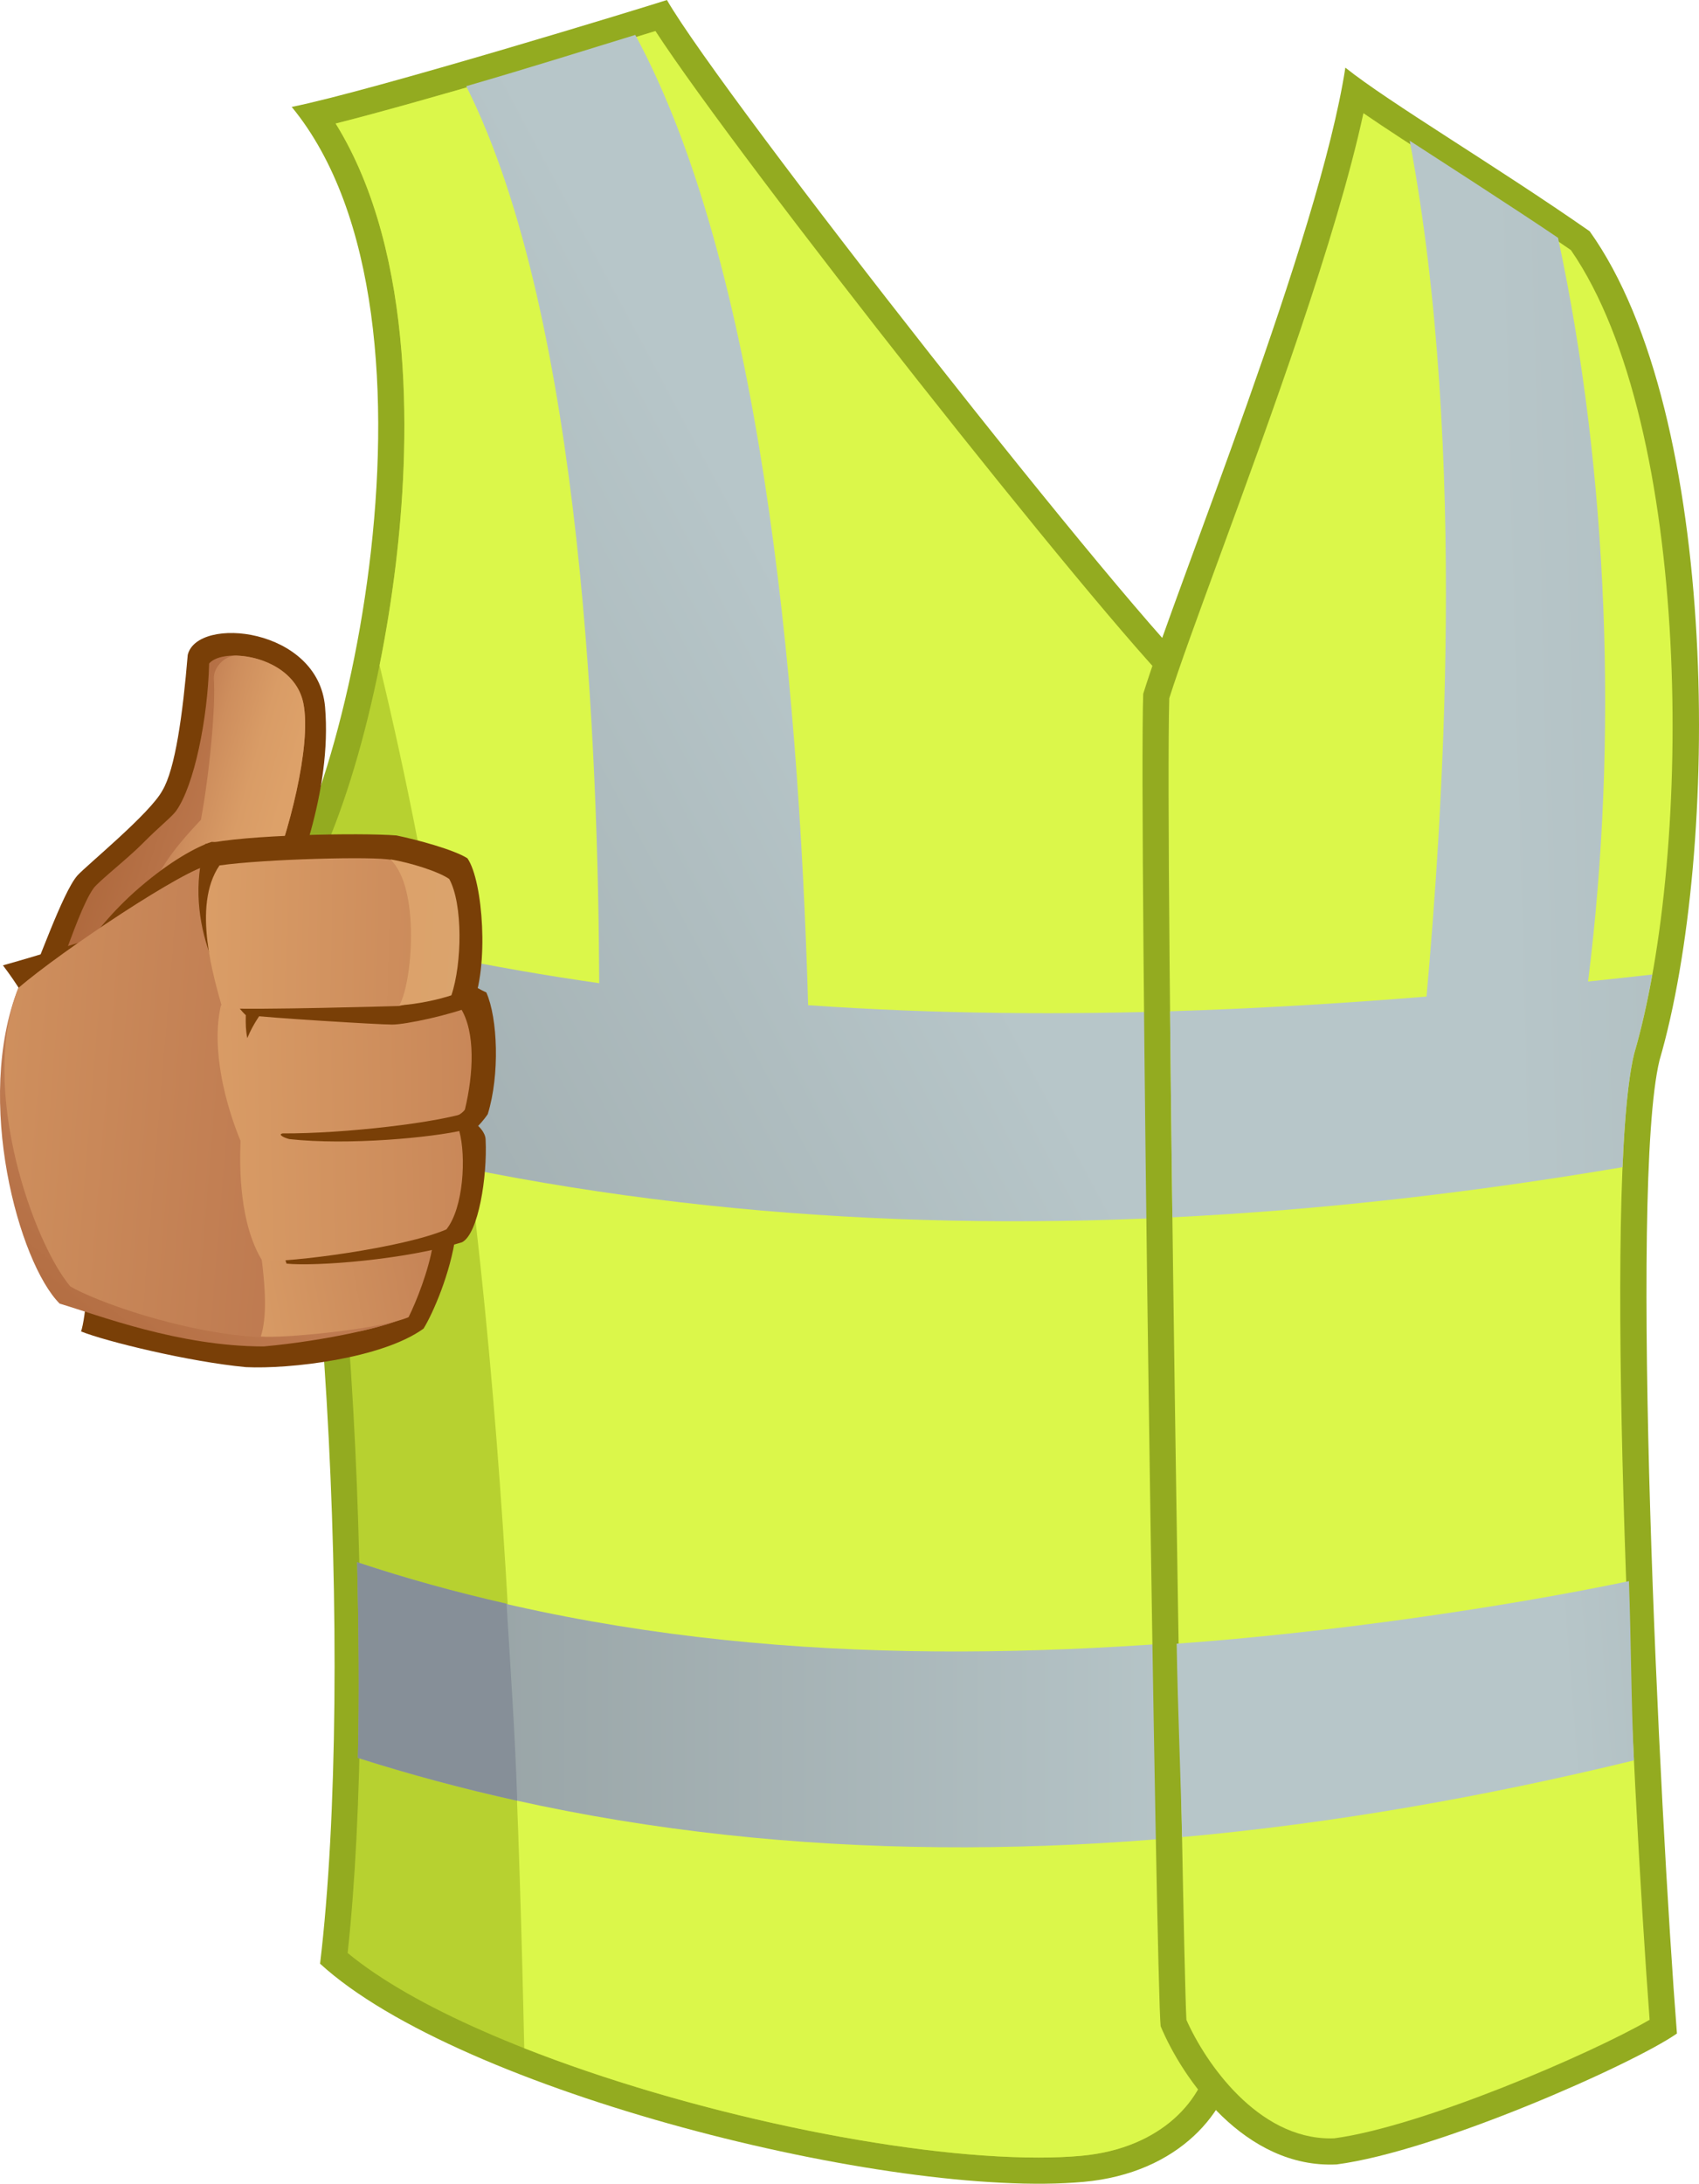 <?xml version="1.0" encoding="utf-8"?>
<!-- Generator: Adobe Illustrator 15.0.0, SVG Export Plug-In . SVG Version: 6.00 Build 0)  -->
<!DOCTYPE svg PUBLIC "-//W3C//DTD SVG 1.1//EN" "http://www.w3.org/Graphics/SVG/1.1/DTD/svg11.dtd">
<svg version="1.1" id="_x30_1_1_" xmlns="http://www.w3.org/2000/svg" xmlns:xlink="http://www.w3.org/1999/xlink" x="0px" y="0px"
	 width="836.078px" height="1074.402px" viewBox="0 0 836.078 1074.402" enable-background="new 0 0 836.078 1074.402"
	 xml:space="preserve">
<g id="Fluo_x5F_no_x5F_sleeves_7_">
	<g>
		<path fill="#93AB20" d="M143.553,52.601C182.917,44.728,319.605,2.862,328.193,0c27.195,47.232,230.085,305.587,264.438,335.645
			c10.02,107.349,15.744,652.677,15.744,675.58c-2.863,27.195-27.91,57.969-75.146,62.26
			c-94.467,8.59-307.018-44.369-375.721-107.346c17.176-143.848,2.146-422.954-32.205-517.421
			C165.379,418.66,229.432,157.087,143.553,52.601z"/>
		<path fill="#B7D130" d="M511.106,1061.519c-99.008,0-275.093-46.893-340.031-100.648c15.031-137.912,2.723-404.232-30.967-508.666
			c22.783-26.69,45.455-98.096,54.704-175.035c6.568-54.649,10.598-151.406-29.632-216.387
			c45.122-11.405,128.351-36.535,157.344-45.502c41.396,63.552,216.572,285.616,257.702,326.366
			c9.65,116.551,15.174,636.194,15.266,668.862c-2.637,21.736-23.477,46.516-63.429,50.146
			C525.754,1061.23,518.706,1061.519,511.106,1061.519z"/>
		<path fill="#DBF74A" d="M580.226,341.647c-41.13-40.75-216.306-262.813-257.702-326.366
			c-28.993,8.968-112.222,34.098-157.344,45.502c40.229,64.981,36.2,161.738,29.632,216.387c-2.06,17.128-4.786,33.977-8.03,50.124
			c53.704,222.614,66.246,451.907,71.197,680.42c79.866,31.486,184.832,53.805,253.127,53.805c7.6,0,14.648-0.289,20.957-0.863
			c39.952-3.631,60.792-28.41,63.429-50.146C595.4,977.841,589.876,458.198,580.226,341.647z"/>
		<linearGradient id="SVGID_1_" gradientUnits="userSpaceOnUse" x1="-38.099" y1="559.955" x2="405.612" y2="322.354">
			<stop  offset="0" style="stop-color:#949FA1"/>
			<stop  offset="1" style="stop-color:#B7C6C9"/>
		</linearGradient>
		<path fill="url(#SVGID_1_)" d="M586.851,497.203c-63.278,2.25-126.403,1.708-189.162-2.64
			c-4.793-165.571-24.313-364.938-85.063-477.388c-19.781,6.049-52.2,16.27-83.194,25.227
			c57.824,115.02,64.932,332.399,65.445,441.331c-51.821-7.411-103.312-17.844-154.32-32.083c-0.148,0.181-0.301,0.378-0.449,0.555
			c8.607,26.679,15.816,63.924,21.531,106.894c140.571,36.903,284.242,47.267,427.685,39.173
			C588.566,563.116,587.74,528.927,586.851,497.203z"/>
		<path fill="#868F98" d="M140.557,451.65c-0.148,0.181-0.301,0.378-0.449,0.555c8.607,26.679,15.816,63.924,21.531,106.894
			c23.994,6.298,44.708,10.961,68.866,15.753c-5.367-33.278-9.662-69.24-14.138-104.843
			C190.996,464.728,165.715,458.673,140.557,451.65z"/>
		<linearGradient id="SVGID_2_" gradientUnits="userSpaceOnUse" x1="175.758" y1="838.746" x2="594.353" y2="838.746">
			<stop  offset="0" style="stop-color:#949FA1"/>
			<stop  offset="1" style="stop-color:#B7C6C9"/>
		</linearGradient>
		<path fill="url(#SVGID_2_)" d="M594.353,902.662c-0.328-26.08-2.691-63.818-3.154-95.4
			c-139.794,11.479-279.416,6.564-415.44-38.645c0.762,33.092,1.1,65.826,0.357,96.254C311.216,908,453.245,916.75,594.353,902.662z
			"/>
		<path fill="#868F98" d="M175.758,768.617c0.762,33.092,1.1,65.826,0.357,96.254c25.9,8.268,52.059,15.25,78.413,21.072
			c-1.027-32.148-3.301-64.658-5.237-96.93C224.236,783.3,200.595,776.871,175.758,768.617z"/>
	</g>
	<g>
		<path fill="#93AB20" d="M662.048,33.277c-12.883,83.732-82.299,252.984-99.476,308.091c-2.148,62.262,6.44,638.366,8.589,655.542
			c10.734,25.766,41.508,70.135,86.592,67.988c49.381-6.441,145.995-49.379,167.466-64.408
			c-8.59-109.496-23.619-416.513-8.59-478.775c30.059-103.055,30.059-317.753-34.35-407.926
			C736.123,81.584,683.517,50.454,662.048,33.277z"/>
		<path fill="#DBF74A" d="M654.605,1052.091c-35.73-0.002-61.391-37.129-70.77-58.316c-2.023-36.479-10.557-576.109-8.441-650.229
			c5.053-15.918,14.313-41.169,24.977-70.247c24.578-67.025,57.283-156.211,70.57-217.616c11.213,7.697,25.066,16.641,40.221,26.422
			c19.428,12.542,41.375,26.707,61.888,40.956c59.801,86.584,60.316,295.272,31.215,395.049l-0.154,0.583
			c-15.346,63.565-1.115,358.104,7.67,475.044c-28.541,16.615-111.681,52.441-155.153,58.314
			C655.951,1052.08,655.277,1052.091,654.605,1052.091z"/>
		<linearGradient id="SVGID_3_" gradientUnits="userSpaceOnUse" x1="1277.165" y1="317.008" x2="738.995" y2="331.32">
			<stop  offset="0" style="stop-color:#949FA1"/>
			<stop  offset="1" style="stop-color:#B7C6C9"/>
		</linearGradient>
		<path fill="url(#SVGID_3_)" d="M781.491,482.906c14.854-118.655,10.086-249.574-14.777-365.896
			c-18.312-12.509-67.417-44.139-72.997-47.771c28.896,153.8,15.709,337.856,8.275,421.08c-42.098,3.407-84.188,5.94-126.213,7.221
			c0.313,31.585,0.703,65.936,1.152,101.374c74.027-3.625,148.021-12.205,221.517-24.664c1.041-24.572,2.855-43.935,5.662-55.558
			l0.154-0.583c3.363-11.53,6.309-24.565,8.834-38.646C802.565,480.653,792.028,481.798,781.491,482.906z"/>
		<linearGradient id="SVGID_4_" gradientUnits="userSpaceOnUse" x1="1098.639" y1="809.037" x2="769.441" y2="834.8">
			<stop  offset="0" style="stop-color:#949FA1"/>
			<stop  offset="1" style="stop-color:#B7C6C9"/>
		</linearGradient>
		<path fill="url(#SVGID_4_)" d="M801.6,777.921c-62.46,13.059-148.726,25.516-222.565,30.771
			c0.535,32.111,2.154,69.568,2.645,95.162c74.441-6.707,148.881-19.848,222.382-37.738
			C802.704,838.845,802.661,806.753,801.6,777.921z"/>
	</g>
</g>
<g>
	<g>
		<path fill="#793F07" d="M11.452,490.223c6.843-14.749,19.305-51.263,26.678-59.516c4.318-4.826,35.819-30.548,41.79-41.787
			c6.316-10.533,10.007-37.391,12.464-66.712c4.738-19.486,64.283-13.43,67.588,25.635c3.512,41.43-14.393,85.673-23.879,107.44
			C124.51,458.974,19.872,487.061,11.452,490.223z"/>
		<linearGradient id="SVGID_5_" gradientUnits="userSpaceOnUse" x1="50.484" y1="388.748" x2="113.686" y2="409.289">
			<stop  offset="0" style="stop-color:#AD673B"/>
			<stop  offset="1" style="stop-color:#BE7A50"/>
		</linearGradient>
		<path fill="url(#SVGID_5_)" d="M31.11,471.789c4.537-12.228,10.156-28.145,14.929-34.763c2.414-3.363,16.924-14.718,24.221-22.119
			c7.908-8.021,14.365-13.053,16.445-15.989c8.839-12.454,15.507-45.107,16.212-72.494c7.371-8.429,41.605-3.69,46.344,19.485
			c4.318,21.084-7.725,65.66-16.848,87.432c0,0,19.455-0.03,20.539,4.743C150.317,438.817,59.875,464.333,31.11,471.789z"/>
		<linearGradient id="SVGID_6_" gradientUnits="userSpaceOnUse" x1="78.431" y1="388.385" x2="212.815" y2="426.701">
			<stop  offset="6.030000e-006" style="stop-color:#BE7A50"/>
			<stop  offset="0.146" style="stop-color:#CE8E5D"/>
			<stop  offset="0.298" style="stop-color:#D99C66"/>
			<stop  offset="0.43" style="stop-color:#DDA169"/>
		</linearGradient>
		<path fill="url(#SVGID_6_)" d="M105.196,333.795c1.059,13.167-2.104,46.877-6.322,69.524
			c-14.216,15.273-26.007,28.725-32.649,59.512c36.188-9.997,84.923-24.245,86.728-24.749c-1.084-4.773-20.539-4.743-20.539-4.743
			c9.123-21.772,21.166-66.348,16.848-87.432c-3.213-15.729-20.01-22.945-32.783-23.334
			C111.52,322.208,105.196,327.476,105.196,333.795z"/>
	</g>
	<g>
		<path fill="#793F07" d="M1.438,474.95c18.962-5.266,43.72-13.166,43.72-13.166s8.948-12.643,23.7-25.286
			c15.247-13.071,27.811-19.8,35.283-22.292c37.57,1.753,58.287-1.057,99.02,5.967c19.298,48.748,30.955,112.641,21.066,187.5
			c-2.457,18.61-11.237,38.625-15.799,45.997c-20.363,14.747-65.836,20.019-87.432,18.962c-27.91-2.634-68.819-12.639-81.106-17.558
			C44.1,643.136,53.585,543.243,1.438,474.95z"/>
		<linearGradient id="SVGID_7_" gradientUnits="userSpaceOnUse" x1="11.998" y1="682.825" x2="83.189" y2="593.631">
			<stop  offset="0" style="stop-color:#AD673B"/>
			<stop  offset="1" style="stop-color:#BE7A50"/>
		</linearGradient>
		<path fill="url(#SVGID_7_)" d="M129.778,662.451c-41.907,0-81.458-15.449-100.421-21.067
			C9.337,621.365-12.778,541.31,8.986,486.185c21.066-18.262,83.958-59.964,94.106-60.392c38.191,1.3,70.59,1.396,107.44,7.724
			c8.957,54.685,4.571,185.391-10.534,214.186C192.98,652.27,160.674,659.641,129.778,662.451z"/>
		<linearGradient id="SVGID_8_" gradientUnits="userSpaceOnUse" x1="142.866" y1="542.779" x2="-90.032" y2="523.654">
			<stop  offset="6.030000e-006" style="stop-color:#BE7A50"/>
			<stop  offset="0.547" style="stop-color:#CD8D5C"/>
			<stop  offset="1" style="stop-color:#DDA169"/>
		</linearGradient>
		<path fill="url(#SVGID_8_)" d="M178.245,654.744c10.643-2.47,18.659-5.033,21.754-7.042
			c15.105-28.794,19.491-159.5,10.534-214.186c-36.851-6.328-69.249-6.424-107.44-7.724c-10.148,0.428-73.04,42.13-94.106,60.392
			c-19.658,49.858,7.732,125.704,25.638,146.77c12.639,7.373,55.125,22.82,93.049,24.929
			C148.036,658.237,161.932,656.966,178.245,654.744z"/>
		<linearGradient id="SVGID_9_" gradientUnits="userSpaceOnUse" x1="231.68" y1="518.596" x2="80.873" y2="547.321">
			<stop  offset="6.030000e-006" style="stop-color:#BE7A50"/>
			<stop  offset="1" style="stop-color:#DDA169"/>
		</linearGradient>
		<path fill="url(#SVGID_9_)" d="M210.533,433.517c-36.851-6.328-67.673-14.152-105.864-15.453c-0.184,0.009-0.42,0.05-0.629,0.084
			c-3.271,61.726,39.953,145.986,23.633,193.388c3.506,23.524,3.506,36.867,0.697,46.001c10.533,1.047,58.639-3.515,72.687-9.486
			c3.857-7.724,9.828-22.82,11.934-35.463C219.64,572.705,219.07,485.652,210.533,433.517z"/>
		<path fill="#793F07" d="M124.688,487.59c6.139,2.104,81.282-9.834,93.216-9.481c6.323,1.58,17.034,8.248,21.421,10.18
			c5.619,12.643,6.675,40.559,0.703,59.869c-2.104,3.162-4.738,5.794-4.738,5.794s3.682,3.162,3.682,6.844
			c0.881,17.91-3.505,46.176-11.582,50.387c-28.438,8.78-72.334,11.942-86.381,10.533
			C136.797,611.184,126.264,504.443,124.688,487.59z"/>
		<linearGradient id="SVGID_10_" gradientUnits="userSpaceOnUse" x1="302.567" y1="551.982" x2="75.506" y2="556.435">
			<stop  offset="6.030000e-006" style="stop-color:#BE7A50"/>
			<stop  offset="0.253" style="stop-color:#C78557"/>
			<stop  offset="0.999" style="stop-color:#DDA169"/>
		</linearGradient>
		<path fill="url(#SVGID_10_)" d="M129.073,620.316c-11.236-18.261-11.236-45.648-10.709-58.992
			c-7.371-17.905-14.566-44.944-9.652-66.711c8.428,0,16.496,2.981,16.496,2.981s48.197-8.429,69.877-8.601
			c6.5,2.545,26.862,5.708,31.601,7.023c7.372,11.851,6.323,32.301,2.105,49.86c-2.802,4.562-16.849,7.724-16.849,7.724
			s7.02,2.104,14.047,2.809c3.506,12.638,2.105,37.924-6.324,48.458C198.599,613.993,141.711,621.365,129.073,620.316z"/>
		<path fill="#793F07" d="M139.079,557.639c-2.457,0.524,0.529,2.108,3.338,2.805c28.791,3.162,70.221-0.696,86.374-4.562
			c1.233-2.629,3.162-6.668,4.042-9.477C217.208,552.372,168.75,557.811,139.079,557.639z"/>
		<path fill="#793F07" d="M129.778,496.371c-1.762-0.353-7.723-3.515-9.133-3.515c0.965,4.038-0.527,10.27,1.057,17.905
			C124.51,503.742,128.721,498.475,129.778,496.371z"/>
		<path fill="#793F07" d="M100.987,415.259c18.955-4.567,76.545-5.62,94.098-4.215c10.273,2.106,28.355,7.02,34.939,11.238
			c7.723,11.146,10.709,53.717,2.28,72.68c-10.449,4.302-32.481,9.128-39.324,9.128s-61.097-3.334-72.159-4.739
			C111.696,490.575,89.221,454.936,100.987,415.259z"/>
		<linearGradient id="SVGID_11_" gradientUnits="userSpaceOnUse" x1="301.297" y1="462.368" x2="81.485" y2="457.921">
			<stop  offset="6.030000e-006" style="stop-color:#BE7A50"/>
			<stop  offset="1" style="stop-color:#DDA169"/>
		</linearGradient>
		<path fill="url(#SVGID_11_)" d="M196.318,494.962c0,0-71.983,2.104-86.911,1.056c-4.033-14.571-15.096-50.21-1.4-70.225
			c22.125-3.162,76.721-4.567,84.621-2.721c5.794,1.845,22.912,8.16,28.179,11.851c4.738,13.426,0.528,46.344-3.95,54.512
			C211.321,491.54,196.318,494.962,196.318,494.962z"/>
		<linearGradient id="SVGID_12_" gradientUnits="userSpaceOnUse" x1="177.33" y1="457.517" x2="276.287" y2="464.462">
			<stop  offset="0" style="stop-color:#DDA169"/>
			<stop  offset="0.429" style="stop-color:#DBA36C"/>
			<stop  offset="0.783" style="stop-color:#D3AB76"/>
			<stop  offset="1" style="stop-color:#CCB381"/>
		</linearGradient>
		<path fill="url(#SVGID_12_)" d="M221.066,432.464c-5.266-3.69-19.222-8.076-28.967-9.658c14.919,14.22,10.71,61.269,4.395,71.803
			c8.948-0.524,19.307-2.81,25.629-4.915C227.389,474.247,227.851,444.75,221.066,432.464z"/>
	</g>
</g>
</svg>
